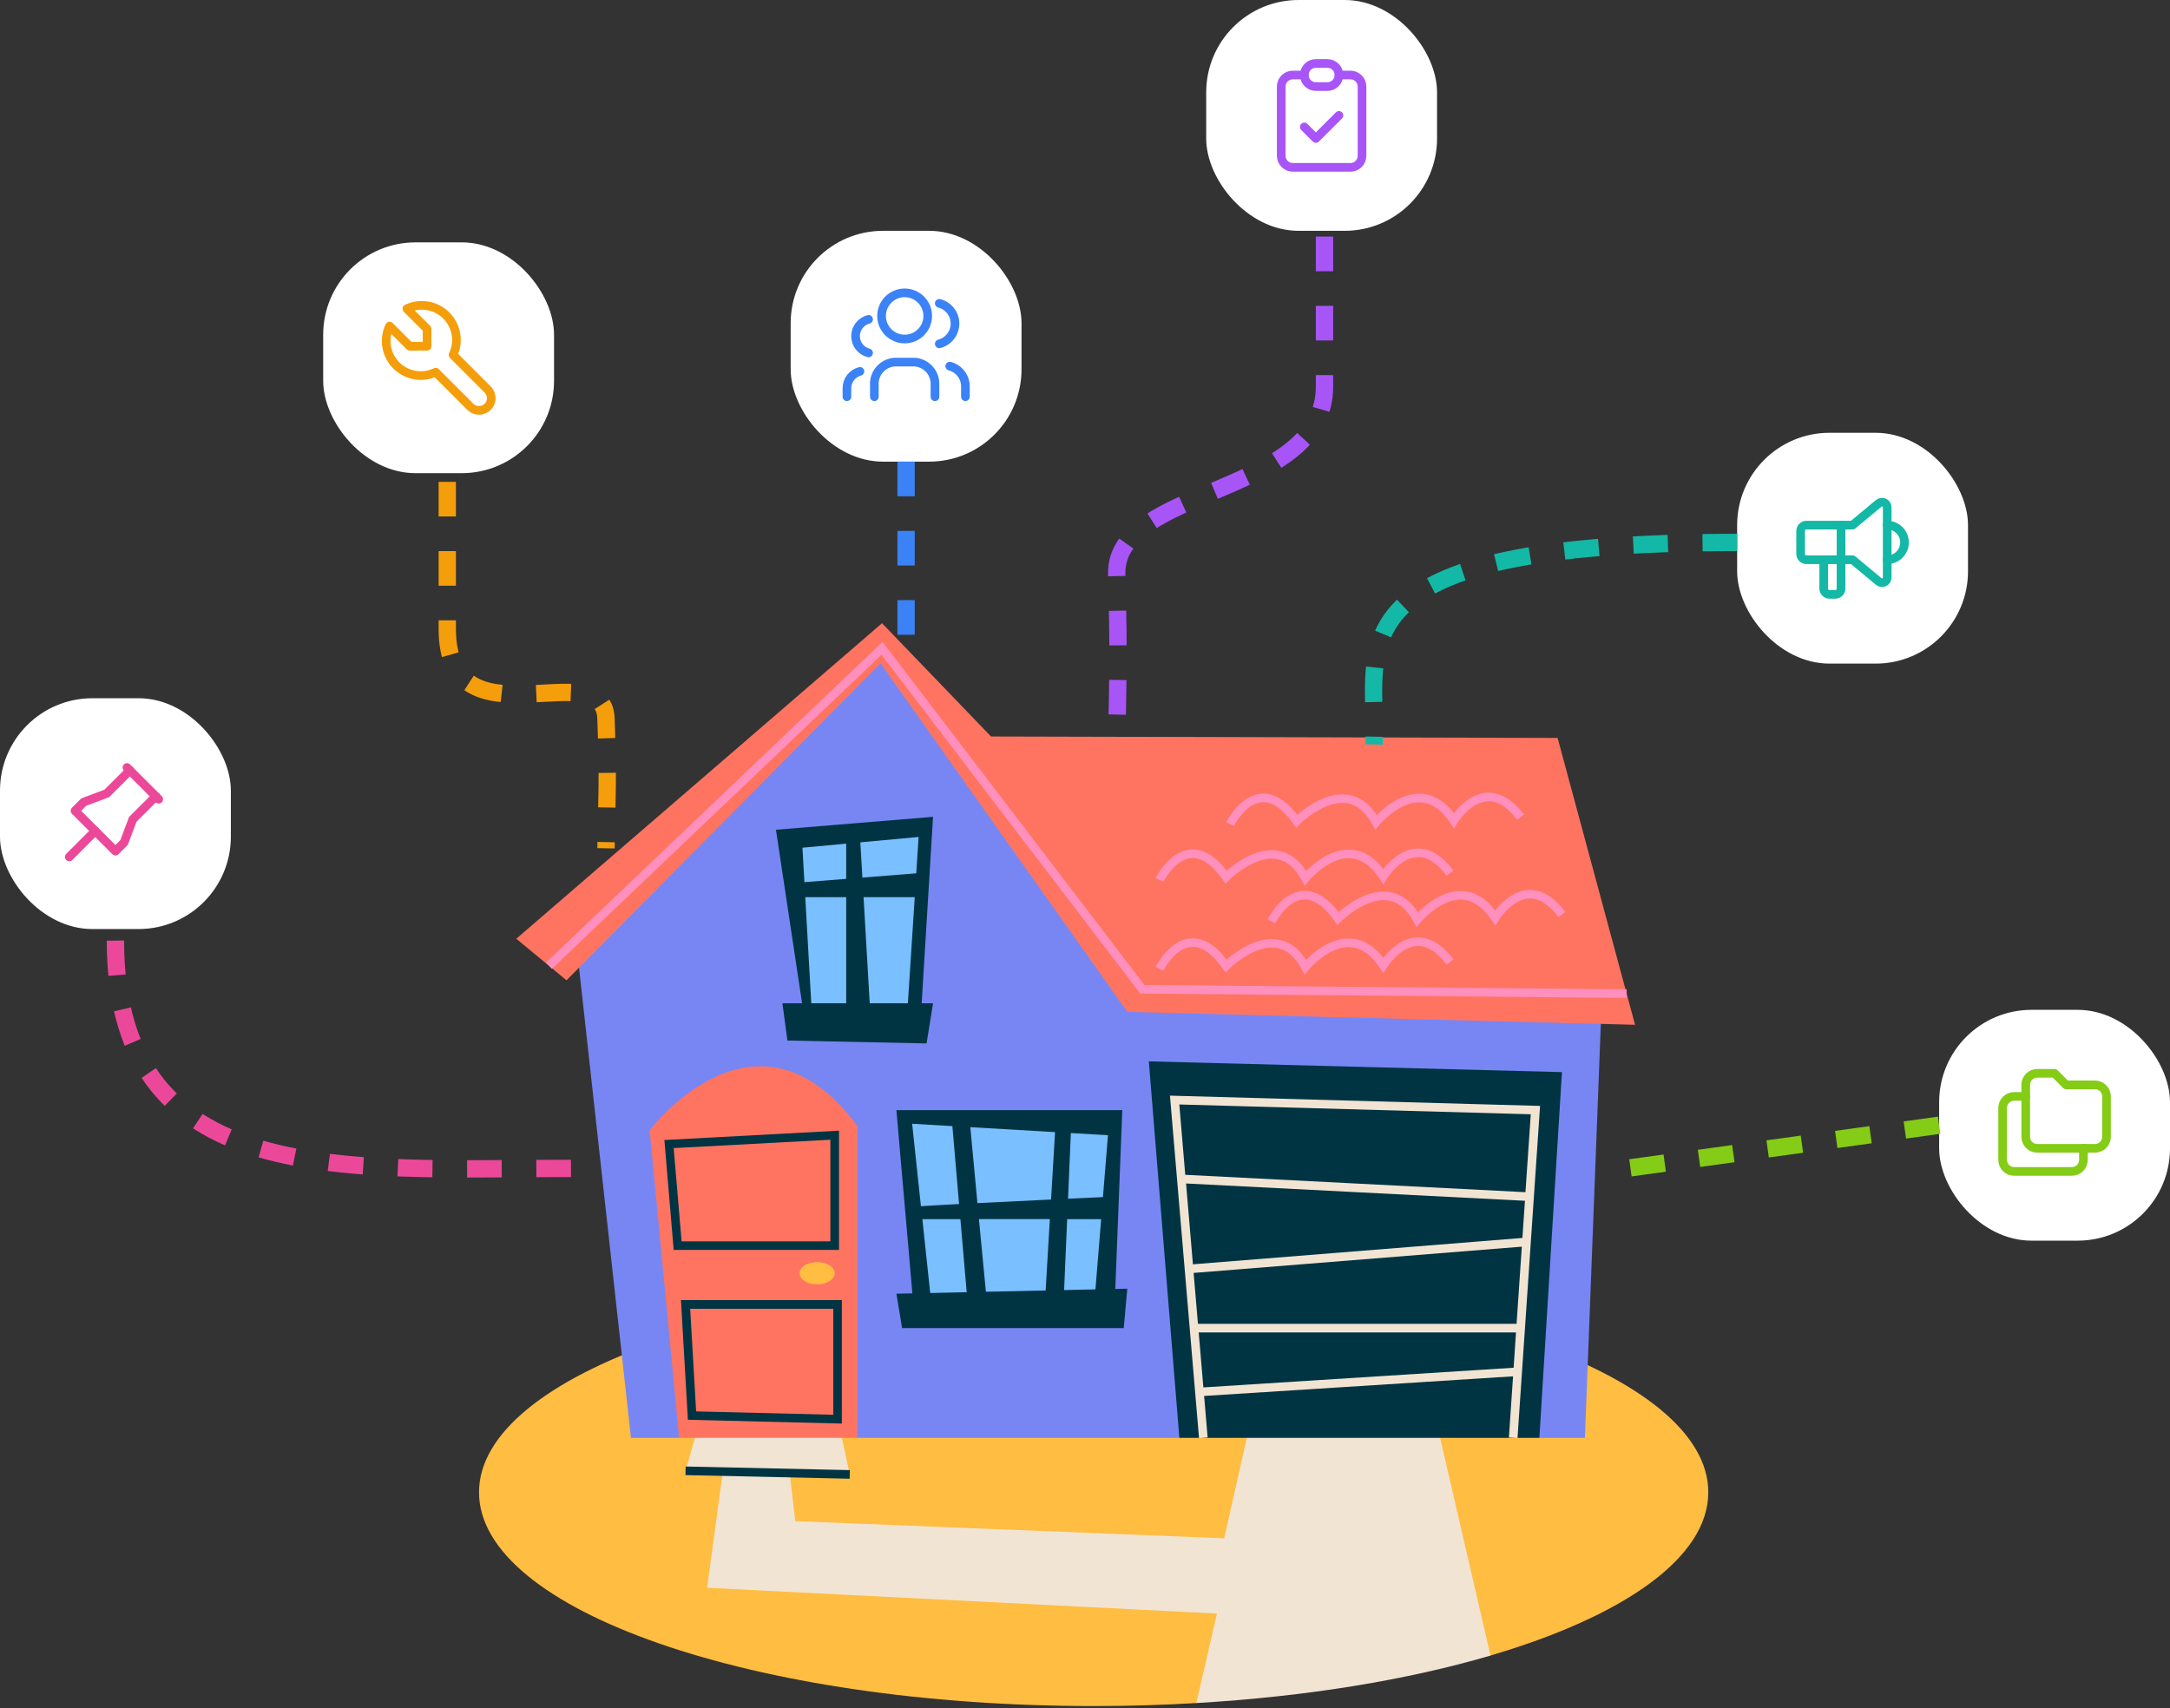 <svg width="376" height="296" viewBox="0 0 376 296" fill="none" xmlns="http://www.w3.org/2000/svg">
<rect x="0" y="0" width="376" height="296" fill="#333333" stroke="none"/>
<g clip-path="url(#clip0_16503_27195)">
<path d="M189.49 221.58C130.67 221.58 83 238.16 83 258.61C83 279.06 130.67 295.65 189.49 295.65C195.56 295.65 201.49 295.47 207.28 295.13L226.28 282.16L258.27 286.89C281.35 280.09 296 269.94 296 258.6C296 238.16 248.33 221.57 189.5 221.57L189.49 221.58Z" fill="#FFBD42"/>
<path d="M207.28 295.131L210.87 279.621L122.52 275.151L125.25 255.031L118.79 254.881L121.27 246.191L145.26 246.311L147.24 255.511L136.83 255.291L137.8 263.601L212.11 266.581L217.21 243.961L248.15 243.211L258.26 286.901C244 291.091 226.51 294.011 207.28 295.131Z" fill="#F2E4D3"/>
<path d="M118.804 254.137L118.771 255.627L147.224 256.253L147.257 254.763L118.804 254.137Z" fill="#003442"/>
<path d="M277.84 165.41L274.62 249.17H266.73L252.25 210.15L215.71 211.27L204.35 249.17H148.54L134.44 222.82L117.67 249.17H109.33L99.64 161.44L152.58 111.48L190.61 163.47L277.84 165.41Z" fill="#7886F3"/>
<path d="M148.54 195.11V249.17H117.67L112.57 195.86C112.57 195.86 131.03 171.45 148.54 195.11Z" fill="#FF7461"/>
<path d="M145.38 216.609H116.73L115.12 197.559L145.38 195.939V216.609ZM118.1 215.119H143.88V197.509L116.73 198.959L118.1 215.109V215.119Z" fill="#003442"/>
<path d="M145.87 246.699L119.19 246.039L117.99 225.299H145.87V246.689V246.699ZM120.61 244.589L144.39 245.169V226.799H119.59L120.62 244.589H120.61Z" fill="#003442"/>
<path d="M144.63 220.649C144.63 221.709 143.27 222.579 141.58 222.579C139.89 222.579 138.54 221.719 138.54 220.649C138.54 219.579 139.9 218.719 141.58 218.719C143.26 218.719 144.63 219.579 144.63 220.649Z" fill="#FFBD42"/>
<path d="M270.64 185.79L266.73 249.17H204.35L199.06 183.93L270.64 185.79Z" fill="#003442"/>
<path d="M202.72 189.869L207.76 249.229L209.25 249.099L208.64 241.909L262.17 238.509L261.45 249.109L262.94 249.209L266.85 191.649L202.73 189.869H202.72ZM265.24 193.099L264.32 206.599L205.37 203.589L204.34 191.399L265.24 193.099ZM206.83 220.589L263.69 216.039L262.78 229.409H207.57L206.82 220.589H206.83ZM263.79 214.529L206.7 219.099L205.51 205.089L264.23 208.089L263.79 214.529ZM208.51 240.429L207.7 230.899H262.68L262.27 237.019L208.52 240.429H208.51Z" fill="#F2E4D3"/>
<path d="M156.75 193.531L193.1 194.831L191.6 226.891L159.73 226.051L156.75 193.531Z" fill="#7ABFFF"/>
<path d="M193.25 223.371L194.46 192.381H155.32L158.09 224.131L155.32 224.191L156.31 230.151H194.71L195.33 223.321L193.25 223.371ZM191.11 207.451C189.8 207.511 187.65 207.611 185.06 207.731L185.55 196.351L191.98 196.731L191.11 207.451ZM169.36 208.481C168.84 202.981 168.35 197.751 168.13 195.331L182.81 196.191L182.12 207.871C178.08 208.061 173.46 208.281 169.36 208.491V208.481ZM181.91 211.271L181.18 223.631L170.83 223.851C170.55 221.061 170.09 216.241 169.62 211.261H181.91V211.271ZM158.05 194.741L165.02 195.151L166.18 208.651C163.3 208.801 160.94 208.941 159.57 209.031L158.05 194.741ZM159.81 211.271H166.41L167.5 223.931L161.18 224.071L159.82 211.271H159.81ZM184.38 223.561L184.91 211.271H190.8L189.81 223.441L184.38 223.561Z" fill="#003442"/>
<path d="M137.18 145.62L140.06 175.73H158.33L160.01 143.57L137.18 145.62Z" fill="#7ABFFF"/>
<path d="M161.66 141.551L134.45 143.791L138.98 173.861H135.57L136.44 180.321L160.55 180.821L161.67 173.861H159.7L161.67 141.551H161.66ZM158.76 151.341L149.43 152.081L149.07 145.971L159.17 145.041L158.76 151.351V151.341ZM146.62 146.191V152.301L139.38 152.871L139.04 146.901L146.62 146.201V146.191ZM139.53 155.471H146.62V173.861H140.57L139.53 155.471ZM150.7 173.861L149.63 155.471H158.5L157.31 173.861H150.71H150.7Z" fill="#003442"/>
<path d="M283.31 177.59L195.33 175.35L152.58 114.96L98.16 169.88L89.46 162.68L152.83 108L171.72 127.63L269.89 127.88L283.31 177.59Z" fill="#FF7461"/>
<path d="M226.06 168.901L225.53 167.921C224.36 165.751 222.87 164.511 221.1 164.261C217.2 163.711 213.02 167.871 212.98 167.911L212.36 168.541L211.85 167.821C210 165.211 208.17 163.971 206.42 164.101C203.55 164.321 201.6 168.171 201.58 168.211L200.24 167.551C200.33 167.361 202.58 162.911 206.29 162.621C208.44 162.451 210.53 163.681 212.56 166.291C213.99 165.031 217.63 162.271 221.32 162.801C223.31 163.091 224.99 164.281 226.32 166.341C227.63 165.011 230.58 162.461 234 162.641C236.13 162.741 238.04 163.871 239.69 165.991C240.68 164.731 242.74 162.591 245.46 162.451C247.71 162.351 249.86 163.621 251.84 166.251L250.65 167.151C248.98 164.941 247.27 163.851 245.53 163.941C242.53 164.091 240.35 167.631 240.32 167.661L239.71 168.661L239.06 167.691C237.55 165.421 235.82 164.231 233.92 164.131C230.2 163.951 226.79 168.021 226.76 168.061L226.05 168.921L226.06 168.901Z" fill="#FF8FBC"/>
<path d="M245.45 160.68L244.92 159.7C243.75 157.53 242.26 156.29 240.49 156.04C236.59 155.49 232.41 159.65 232.37 159.69L231.75 160.32L231.24 159.6C229.39 156.99 227.56 155.75 225.81 155.88C222.94 156.1 220.99 159.95 220.97 159.99L219.63 159.33C219.72 159.14 221.97 154.69 225.68 154.4C227.83 154.23 229.92 155.46 231.95 158.07C233.38 156.81 237.02 154.05 240.71 154.58C242.7 154.87 244.38 156.06 245.71 158.12C247.02 156.79 249.97 154.25 253.39 154.42C255.52 154.52 257.43 155.65 259.08 157.77C260.07 156.51 262.13 154.37 264.85 154.23C267.09 154.13 269.25 155.4 271.23 158.03L270.04 158.93C268.37 156.72 266.66 155.62 264.92 155.72C261.92 155.87 259.74 159.41 259.71 159.44L259.1 160.44L258.45 159.47C256.94 157.2 255.21 156.01 253.31 155.91C249.58 155.74 246.18 159.8 246.15 159.84L245.44 160.7L245.45 160.68Z" fill="#FF8FBC"/>
<path d="M226.06 153.5L225.53 152.52C224.36 150.35 222.87 149.11 221.1 148.86C217.2 148.31 213.02 152.469 212.98 152.509L212.36 153.14L211.85 152.419C210 149.809 208.17 148.57 206.42 148.7C203.55 148.92 201.6 152.77 201.58 152.81L200.24 152.15C200.33 151.96 202.58 147.51 206.29 147.22C208.44 147.05 210.53 148.28 212.56 150.89C213.99 149.63 217.63 146.87 221.32 147.4C223.31 147.69 224.99 148.879 226.32 150.939C227.63 149.609 230.58 147.07 234 147.24C236.13 147.34 238.04 148.47 239.69 150.59C240.68 149.33 242.74 147.19 245.46 147.05C247.71 146.94 249.86 148.219 251.84 150.849L250.65 151.75C248.98 149.54 247.27 148.45 245.53 148.54C242.53 148.69 240.35 152.229 240.32 152.259L239.71 153.259L239.06 152.29C237.55 150.02 235.82 148.83 233.92 148.73C230.2 148.56 226.79 152.62 226.76 152.66L226.05 153.52L226.06 153.5Z" fill="#FF8FBC"/>
<path d="M238.29 143.821L237.76 142.841C236.59 140.671 235.1 139.431 233.33 139.181C229.43 138.631 225.25 142.791 225.21 142.831L224.59 143.461L224.08 142.741C222.23 140.131 220.39 138.881 218.65 139.021C215.78 139.241 213.83 143.091 213.81 143.131L212.47 142.471C212.56 142.281 214.81 137.831 218.52 137.541C220.67 137.371 222.76 138.601 224.79 141.211C226.22 139.951 229.86 137.191 233.55 137.721C235.54 138.011 237.22 139.201 238.55 141.261C239.86 139.931 242.82 137.391 246.23 137.561C248.36 137.661 250.27 138.791 251.92 140.911C252.91 139.651 254.97 137.511 257.69 137.371C259.93 137.271 262.09 138.541 264.07 141.171L262.88 142.071C261.21 139.861 259.51 138.761 257.76 138.861C254.76 139.011 252.58 142.551 252.55 142.581L251.94 143.581L251.29 142.611C249.78 140.341 248.05 139.151 246.15 139.051C242.44 138.851 239.02 142.941 238.99 142.981L238.28 143.841L238.29 143.821Z" fill="#FF8FBC"/>
<path d="M281.85 172.93L197.57 172.18L152.74 113.46L95.62 167.9L94.6 166.82L152.92 111.24L198.31 170.7L281.86 171.44L281.85 172.93Z" fill="#FF8FBC"/>
</g>
<rect y="121" width="40" height="40" rx="16" fill="white"/>
<path d="M22.5 133.5L18.5 137.5L14.5 139L13 140.5L20 147.5L21.5 146L23 142L27 138" stroke="#EC4899" stroke-width="1.5" stroke-linecap="round" stroke-linejoin="round"/>
<path d="M16.5 144L12 148.5" stroke="#EC4899" stroke-width="1.5" stroke-linecap="round" stroke-linejoin="round"/>
<path d="M22 133L27.5 138.5" stroke="#EC4899" stroke-width="1.5" stroke-linecap="round" stroke-linejoin="round"/>
<rect x="137" y="40" width="40" height="40" rx="16" fill="white"/>
<path d="M156.75 58.75C158.959 58.75 160.75 56.959 160.75 54.75C160.75 52.541 158.959 50.75 156.75 50.75C154.541 50.75 152.75 52.541 152.75 54.75C152.75 56.959 154.541 58.75 156.75 58.75Z" stroke="#3B82F6" stroke-width="1.5" stroke-linecap="round" stroke-linejoin="round"/>
<path d="M151.5 68.75V66.75C151.438 65.757 151.771 64.779 152.427 64.03C153.082 63.281 154.007 62.821 155 62.75H158.5C159.493 62.821 160.418 63.281 161.073 64.03C161.729 64.779 162.062 65.757 162 66.75V68.75" stroke="#3B82F6" stroke-width="1.5" stroke-linecap="round" stroke-linejoin="round"/>
<path d="M162.75 52.566C163.529 52.766 164.22 53.219 164.713 53.855C165.206 54.49 165.473 55.272 165.473 56.076C165.473 56.88 165.206 57.662 164.713 58.297C164.22 58.932 163.529 59.386 162.75 59.585" stroke="#3B82F6" stroke-width="1.5" stroke-linecap="round" stroke-linejoin="round"/>
<path d="M150.5 55.344C149.854 55.508 149.281 55.884 148.872 56.41C148.463 56.936 148.241 57.584 148.241 58.251C148.241 58.917 148.463 59.565 148.872 60.092C149.281 60.618 149.854 60.993 150.5 61.158" stroke="#3B82F6" stroke-width="1.5" stroke-linecap="round" stroke-linejoin="round"/>
<path d="M167.277 68.749V66.938C167.272 66.139 167.004 65.363 166.512 64.733C166.021 64.102 165.335 63.651 164.561 63.451" stroke="#3B82F6" stroke-width="1.5" stroke-linecap="round" stroke-linejoin="round"/>
<path d="M146.75 68.749V67.249C146.754 66.587 146.976 65.945 147.383 65.422C147.79 64.9 148.359 64.527 149 64.361" stroke="#3B82F6" stroke-width="1.5" stroke-linecap="round" stroke-linejoin="round"/>
<rect x="56" y="42" width="40" height="40" rx="16" fill="white"/>
<path d="M71 60H74V57L70.5 53.5C71.62 52.965 72.878 52.791 74.1 53.001C75.323 53.21 76.451 53.794 77.329 54.671C78.206 55.549 78.79 56.677 78.999 57.9C79.209 59.122 79.035 60.38 78.5 61.5L84.5 67.5C84.898 67.898 85.121 68.437 85.121 69C85.121 69.562 84.898 70.102 84.5 70.5C84.102 70.898 83.563 71.121 83 71.121C82.438 71.121 81.898 70.898 81.5 70.5L75.5 64.5C74.38 65.035 73.123 65.209 71.9 64.999C70.677 64.789 69.549 64.206 68.672 63.328C67.794 62.451 67.21 61.323 67.001 60.1C66.791 58.877 66.965 57.62 67.5 56.5L71 60Z" stroke="#F59E0B" stroke-width="1.5" stroke-linecap="round" stroke-linejoin="round"/>
<rect x="336" y="175" width="40" height="40" rx="16" fill="white"/>
<path d="M353 186H356L358 188H363C363.53 188 364.039 188.211 364.414 188.586C364.789 188.961 365 189.47 365 190V197C365 197.53 364.789 198.039 364.414 198.414C364.039 198.789 363.53 199 363 199H353C352.47 199 351.961 198.789 351.586 198.414C351.211 198.039 351 197.53 351 197V188C351 187.47 351.211 186.961 351.586 186.586C351.961 186.211 352.47 186 353 186Z" stroke="#84CC16" stroke-width="1.5" stroke-linecap="round" stroke-linejoin="round"/>
<path d="M361 199V201C361 201.53 360.789 202.039 360.414 202.414C360.039 202.789 359.53 203 359 203H349C348.47 203 347.961 202.789 347.586 202.414C347.211 202.039 347 201.53 347 201V192C347 191.47 347.211 190.961 347.586 190.586C347.961 190.211 348.47 190 349 190H351" stroke="#84CC16" stroke-width="1.5" stroke-linecap="round" stroke-linejoin="round"/>
<rect x="209" width="40" height="40" rx="16" fill="white"/>
<path d="M226 13H224C223.47 13 222.961 13.211 222.586 13.586C222.211 13.961 222 14.47 222 15V27C222 27.53 222.211 28.039 222.586 28.414C222.961 28.789 223.47 29 224 29H234C234.53 29 235.039 28.789 235.414 28.414C235.789 28.039 236 27.53 236 27V15C236 14.47 235.789 13.961 235.414 13.586C235.039 13.211 234.53 13 234 13H232" stroke="#A855F7" stroke-width="1.5" stroke-linecap="round" stroke-linejoin="round"/>
<path d="M230 11H228C226.895 11 226 11.895 226 13C226 14.105 226.895 15 228 15H230C231.105 15 232 14.105 232 13C232 11.895 231.105 11 230 11Z" stroke="#A855F7" stroke-width="1.5" stroke-linecap="round" stroke-linejoin="round"/>
<path d="M226 22L228 24L232 20" stroke="#A855F7" stroke-width="1.5" stroke-linecap="round" stroke-linejoin="round"/>
<rect x="301" y="75" width="40" height="40" rx="16" fill="white"/>
<g clip-path="url(#clip1_16503_27195)">
<path d="M327 91C327.796 91 328.559 91.316 329.121 91.879C329.684 92.441 330 93.204 330 94C330 94.796 329.684 95.559 329.121 96.121C328.559 96.684 327.796 97 327 97" stroke="#14B8A6" stroke-width="1.5" stroke-linecap="round" stroke-linejoin="round"/>
<path d="M319 91V102C319 102.265 318.895 102.52 318.707 102.707C318.52 102.895 318.265 103 318 103H317C316.735 103 316.48 102.895 316.293 102.707C316.105 102.52 316 102.265 316 102V97" stroke="#14B8A6" stroke-width="1.5" stroke-linecap="round" stroke-linejoin="round"/>
<path d="M321 91L325.524 87.23C325.655 87.121 325.815 87.051 325.985 87.029C326.155 87.007 326.327 87.034 326.482 87.107C326.637 87.179 326.768 87.294 326.86 87.439C326.951 87.583 327 87.751 327 87.922V100.078C327 100.249 326.951 100.417 326.86 100.561C326.768 100.705 326.637 100.821 326.482 100.893C326.327 100.966 326.155 100.993 325.985 100.971C325.815 100.949 325.655 100.879 325.524 100.77L321 97H313C312.735 97 312.48 96.895 312.293 96.707C312.105 96.519 312 96.265 312 96V92C312 91.735 312.105 91.48 312.293 91.293C312.48 91.105 312.735 91 313 91H321" stroke="#14B8A6" stroke-width="1.5" stroke-linecap="round" stroke-linejoin="round"/>
</g>
<path d="M20 163C20 208 63 202.1 103 202.5" stroke="#EC4899" stroke-width="3" stroke-dasharray="6 6"/>
<path d="M301 94C229.342 94 238.737 112.133 238.1 129" stroke="#14B8A6" stroke-width="3" stroke-dasharray="6 6"/>
<path d="M77.5 83.5V109C77.5 130 104.6 112.9 105 124.5C105.4 136.1 105.166 137 105 147" stroke="#F59E0B" stroke-width="3" stroke-dasharray="6 6"/>
<path d="M229.498 41V67C229.5 86 193.1 84.3 193.5 99.5C193.9 114.7 193.667 118.333 193.5 128.5" stroke="#A855F7" stroke-width="3" stroke-dasharray="6 6"/>
<path d="M157 80V112" stroke="#3B82F6" stroke-width="3" stroke-dasharray="6 6"/>
<path d="M336 195L278 203" stroke="#84CC16" stroke-width="3" stroke-dasharray="6 6"/>
<defs>
<clipPath id="clip0_16503_27195">
<rect width="212.99" height="187.65" fill="white" transform="translate(83 108)"/>
</clipPath>
<clipPath id="clip1_16503_27195">
<rect width="24" height="24" fill="white" transform="translate(309 83)"/>
</clipPath>
</defs>
</svg>
